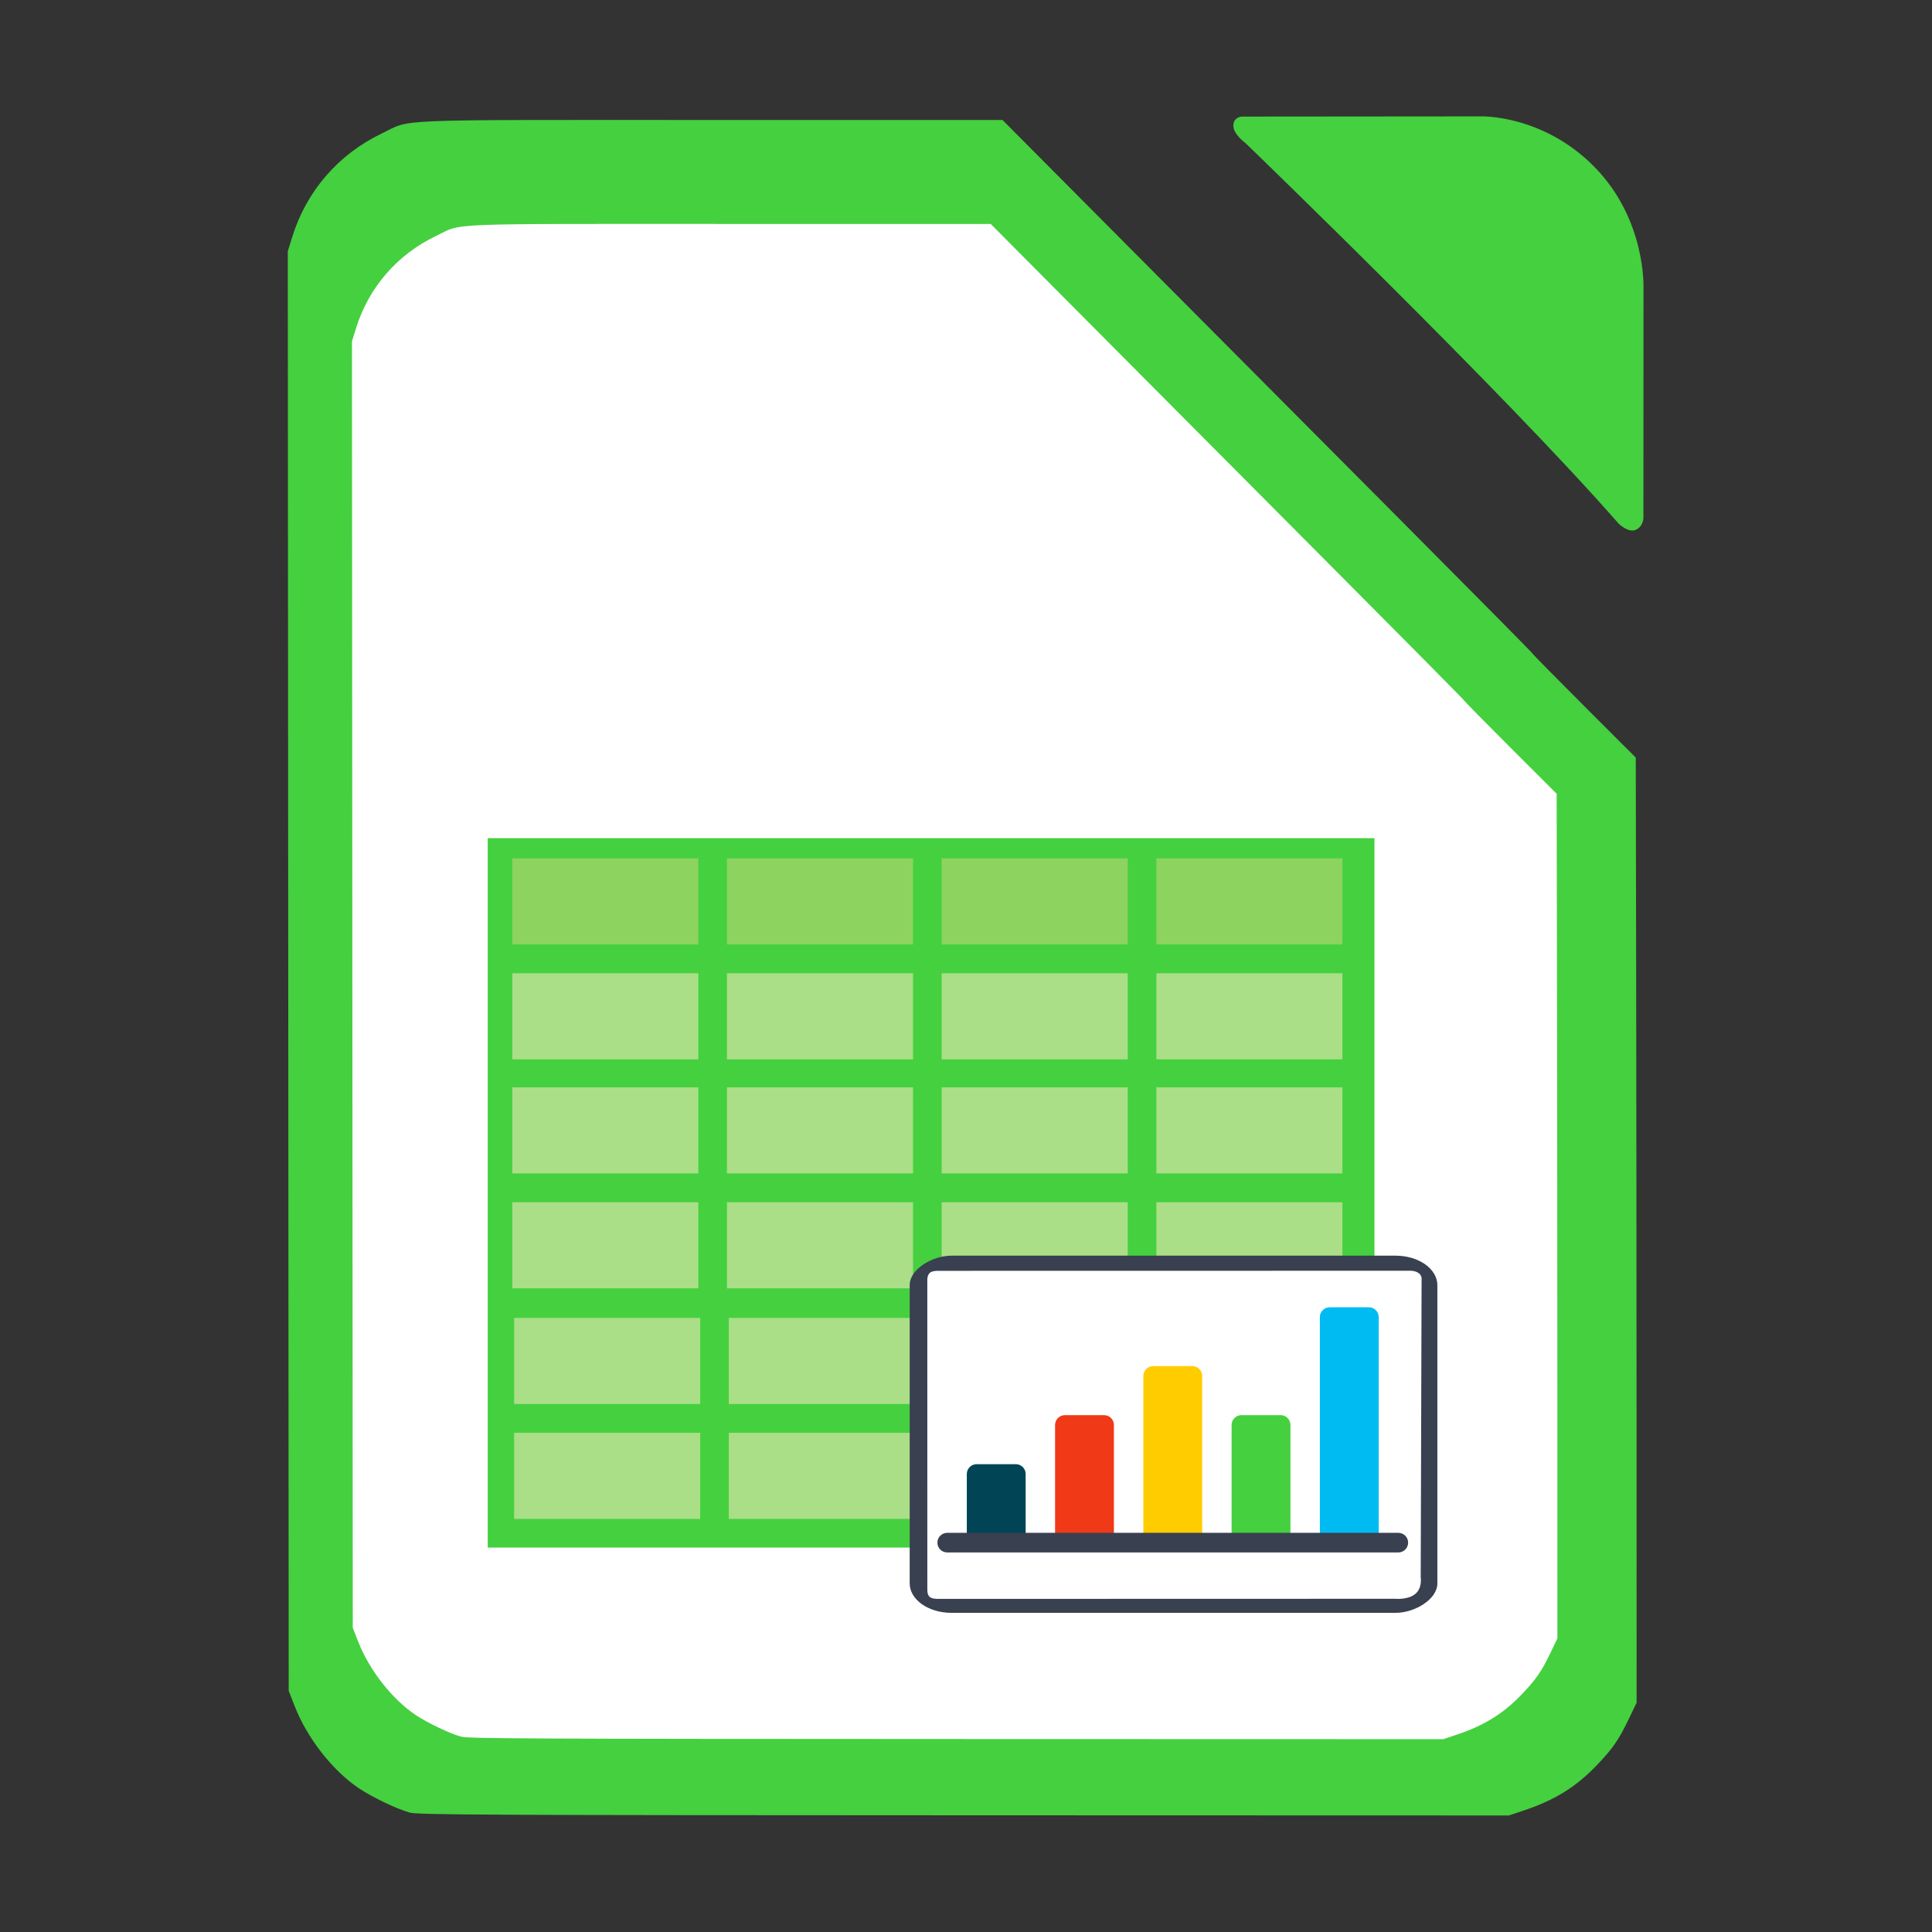 <?xml version="1.0" encoding="UTF-8" standalone="no"?>
<!-- Created with Inkscape (http://www.inkscape.org/) -->

<svg
   xmlns:dc="http://purl.org/dc/elements/1.1/"
   xmlns:cc="http://creativecommons.org/ns#"
   xmlns:rdf="http://www.w3.org/1999/02/22-rdf-syntax-ns#"
   xmlns:svg="http://www.w3.org/2000/svg"
   xmlns="http://www.w3.org/2000/svg"
   xmlns:sodipodi="http://sodipodi.sourceforge.net/DTD/sodipodi-0.dtd"
   xmlns:inkscape="http://www.inkscape.org/namespaces/inkscape"
   id="svg2"
   version="1.1"
   inkscape:version="0.48.5 r10040"
   width="512"
   height="512"
   sodipodi:docname="libreoffice3-calc.svg"
   viewBox="0 0 512 512">
  <rect x="0" y="0" width="512" height="512" fill="#333333" stroke="none"/>
  <defs
     id="defs6" />
  <sodipodi:namedview
     pagecolor="#ffffff"
     bordercolor="#666666"
     borderopacity="1"
     objecttolerance="10"
     gridtolerance="10"
     guidetolerance="10"
     inkscape:pageopacity="0"
     inkscape:pageshadow="2"
     inkscape:window-width="1366"
     inkscape:window-height="716"
     id="namedview4"
     showgrid="false"
     inkscape:zoom="0.70710678"
     inkscape:cx="207.03431"
     inkscape:cy="283.08202"
     inkscape:window-x="0"
     inkscape:window-y="0"
     inkscape:window-maximized="1"
     inkscape:current-layer="svg2" />
  <path
     inkscape:connector-curvature="0"
     id="path4306"
     d="M 108.635,480.366 C 105.337,479.48 98.642,476.285 95.1,473.908 88.162,469.25 81.397,460.607 78.117,452.207 L 76.508,448.087 76.386,257.348 76.264,66.61 l 1.181,-3.816 c 3.758,-12.139 12.247,-21.939 23.775,-27.449 8.098,-3.871 0.426,-3.559 87.234,-3.549 l 77.219,0.008 34.149,34.333 c 18.782,18.883 50.375,50.632 70.207,70.552 19.832,19.92 36.058,36.325 36.058,36.455 0,0.13 6.167,6.399 13.704,13.932 l 13.704,13.696 0.101,55.135 c 0.056,30.324 0.106,86.678 0.112,125.23 l 0.011,70.095 -2.091,4.349 c -2.649,5.511 -4.222,7.785 -8.446,12.207 -5.487,5.745 -11.132,9.25 -19.315,11.991 l -3.981,1.334 -144.392,-0.041 c -125.889,-0.035 -144.708,-0.126 -146.863,-0.705 z"
     style="fill:#45d03f;fill-opacity:1;stroke:none;stroke-width:0.449;stroke-opacity:1"
     sodipodi:nodetypes="csscccssscsssscsscssscscc" />
  <path
     style="fill:#45d03f;stroke:none;stroke-width:1px;stroke-linecap:butt;stroke-linejoin:miter;stroke-opacity:1;fill-opacity:1"
     d="M 428.942,138.756 C 398.77,104.228 330.03,37.884 330.03,37.884 c 0,0 -3.23,-2.311 -3.177,-4.619 0.053,-2.308 2.247,-2.369 2.247,-2.369 l 63.453,-0.054 c 0,0 16.388,-0.504 30.062,13.467 13.674,13.971 12.923,32 12.923,32 l -0.015,60.926 c 0,0 0.004,2.204 -1.972,3.155 -1.975,0.95 -4.61,-1.632 -4.61,-1.632 z"
     id="path2983"
     inkscape:connector-curvature="0"
     sodipodi:nodetypes="cczcczcczc" />
  <path
     inkscape:connector-curvature="0"
     id="path4306-3"
     d="m 122.201,460.23 c -2.947,-0.792 -8.931,-3.647 -12.096,-5.772 -6.201,-4.163 -12.246,-11.887 -15.178,-19.394 L 93.489,431.382 93.38,260.921 93.271,90.459 94.327,87.049 c 3.359,-10.848 10.945,-19.607 21.248,-24.531 7.237,-3.459 0.381,-3.18 77.96,-3.172 l 69.01,0.007 30.518,30.683 c 16.785,16.876 45.02,45.249 62.744,63.052 17.724,17.803 32.225,32.464 32.225,32.58 0,0.116 5.511,5.719 12.248,12.451 l 12.248,12.24 0.09,49.274 c 0.05,27.101 0.095,77.463 0.1,111.917 l 0.01,62.643 -1.868,3.886 c -2.368,4.925 -3.774,6.957 -7.548,10.909 -4.904,5.134 -9.948,8.266 -17.262,10.717 l -3.557,1.192 -129.042,-0.036 c -112.506,-0.031 -129.325,-0.112 -131.25,-0.629 z"
     style="fill:#ffffff;fill-opacity:1;stroke:none"
     sodipodi:nodetypes="csscccssscsssscsscssscscc" />
  <rect
     style="fill:#45d03f;fill-opacity:1;stroke:none"
     id="rect3932"
     width="235"
     height="188"
     x="129.25"
     y="222.125" />
  <rect
     style="fill:#8dd35f;fill-opacity:1;stroke:none"
     id="rect3771"
     width="49.31"
     height="22.822"
     x="135.756"
     y="227.47" />
  <rect
     style="fill:#8dd35f;fill-opacity:1;stroke:none"
     id="rect3771-7"
     width="49.31"
     height="22.822"
     x="192.653"
     y="227.47" />
  <rect
     style="fill:#8dd35f;fill-opacity:1;stroke:none"
     id="rect3771-7-5"
     width="49.31"
     height="22.822"
     x="249.549"
     y="227.47" />
  <rect
     style="fill:#8dd35f;fill-opacity:1;stroke:none"
     id="rect3771-7-5-3"
     width="49.31"
     height="22.822"
     x="306.446"
     y="227.47" />
  <rect
     style="fill:#aade87;fill-opacity:1;stroke:none"
     id="rect3771-5"
     width="49.31"
     height="22.822"
     x="135.756"
     y="257.921" />
  <rect
     style="fill:#aade87;fill-opacity:1;stroke:none"
     id="rect3771-7-6"
     width="49.31"
     height="22.822"
     x="192.653"
     y="257.921" />
  <rect
     style="fill:#aade87;fill-opacity:1;stroke:none"
     id="rect3771-7-5-2"
     width="49.31"
     height="22.822"
     x="249.549"
     y="257.921" />
  <rect
     style="fill:#aade87;fill-opacity:1;stroke:none"
     id="rect3771-7-5-3-9"
     width="49.31"
     height="22.822"
     x="306.446"
     y="257.921" />
  <rect
     style="fill:#aade87;fill-opacity:1;stroke:none"
     id="rect3771-1"
     width="49.31"
     height="22.822"
     x="135.756"
     y="288.152" />
  <rect
     style="fill:#aade87;fill-opacity:1;stroke:none"
     id="rect3771-7-2"
     width="49.31"
     height="22.822"
     x="192.653"
     y="288.152" />
  <rect
     style="fill:#aade87;fill-opacity:1;stroke:none"
     id="rect3771-7-5-7"
     width="49.31"
     height="22.822"
     x="249.549"
     y="288.152" />
  <rect
     style="fill:#aade87;fill-opacity:1;stroke:none"
     id="rect3771-7-5-3-0"
     width="49.31"
     height="22.822"
     x="306.446"
     y="288.152" />
  <rect
     style="fill:#aade87;fill-opacity:1;stroke:none"
     id="rect3771-5-9"
     width="49.31"
     height="22.822"
     x="135.756"
     y="318.603" />
  <rect
     style="fill:#aade87;fill-opacity:1;stroke:none"
     id="rect3771-7-6-3"
     width="49.31"
     height="22.822"
     x="192.653"
     y="318.603" />
  <rect
     style="fill:#aade87;fill-opacity:1;stroke:none"
     id="rect3771-7-5-2-6"
     width="49.31"
     height="22.822"
     x="249.549"
     y="318.603" />
  <rect
     style="fill:#aade87;fill-opacity:1;stroke:none"
     id="rect3771-7-5-3-9-0"
     width="49.31"
     height="22.822"
     x="306.446"
     y="318.603" />
  <rect
     style="fill:#aade87;fill-opacity:1;stroke:none"
     id="rect3771-6"
     width="49.31"
     height="22.822"
     x="136.244"
     y="349.257" />
  <rect
     style="fill:#aade87;fill-opacity:1;stroke:none"
     id="rect3771-7-26"
     width="49.31"
     height="22.822"
     x="193.14"
     y="349.257" />
  <rect
     style="fill:#aade87;fill-opacity:1;stroke:none"
     id="rect3771-7-5-1"
     width="49.31"
     height="22.822"
     x="250.037"
     y="349.257" />
  <rect
     style="fill:#aade87;fill-opacity:1;stroke:none"
     id="rect3771-7-5-3-8"
     width="49.31"
     height="22.822"
     x="306.933"
     y="349.257" />
  <rect
     style="fill:#aade87;fill-opacity:1;stroke:none"
     id="rect3771-5-7"
     width="49.31"
     height="22.822"
     x="136.244"
     y="379.708" />
  <rect
     style="fill:#aade87;fill-opacity:1;stroke:none"
     id="rect3771-7-6-9"
     width="49.31"
     height="22.822"
     x="193.14"
     y="379.708" />
  <rect
     style="fill:#aade87;fill-opacity:1;stroke:none"
     id="rect3771-7-5-2-2"
     width="49.31"
     height="22.822"
     x="250.037"
     y="379.708" />
  <rect
     style="fill:#aade87;fill-opacity:1;stroke:none"
     id="rect3771-7-5-3-9-02"
     width="49.31"
     height="22.822"
     x="306.933"
     y="379.708" />
  <g
     id="g3961"
     transform="matrix(0.368,0,0,0.368,48.981,250.925)">
    <rect
       transform="matrix(0,1,-1,0,0,0)"
       rx="21.248"
       ry="30.048"
       y="-902"
       x="222.392"
       height="380"
       width="257.215"
       id="rect3003"
       style="fill:#394050;fill-opacity:1;stroke:none" />
    <path
       sodipodi:nodetypes="cccczcczcczcczc"
       inkscape:connector-curvature="0"
       id="path3773"
       d="m 888.293,234.787 c -2.799,-1.831 -6.494,-1.539 -6.494,-1.539 l -316.33,0.054 -23.191,0.003 c 0,0 -3.627,-0.12 -5.518,1.235 -1.891,1.355 -2.069,4.582 -2.069,4.582 l 0.014,223.475 c 0,0 -0.256,3.743 1.577,5.427 1.833,1.684 5.906,1.536 5.906,1.536 l 329.589,-0.085 c 0,0 9.017,0.885 14.271,-3.435 5.254,-4.32 3.96,-12.046 3.96,-12.046 l 0.634,-214.343 c 0,0 0.448,-3.032 -2.35,-4.864 z"
       style="fill:#ffffff;stroke:none" />
    <path
       inkscape:connector-curvature="0"
       id="path17"
       d="m 725.571,429.053 h -28.249 c -3.9,0 -7.063,-3.163 -7.063,-7.063 V 308.992 c 0,-3.9 3.163,-7.063 7.063,-7.063 h 28.249 c 3.9,0 7.063,3.163 7.063,7.063 V 421.99 c 0,3.9 -3.163,7.063 -7.063,7.063 z"
       style="fill:#ffcc00" />
    <path
       inkscape:connector-curvature="0"
       id="path21"
       d="m 662.01,429.053 h -28.249 c -3.9,0 -7.063,-3.163 -7.063,-7.063 v -77.686 c 0,-3.9 3.163,-7.063 7.063,-7.063 h 28.249 c 3.9,0 7.063,3.163 7.063,7.063 V 421.99 c 0,3.9 -3.163,7.063 -7.063,7.063 z"
       style="fill:#f03916;fill-opacity:1" />
    <path
       inkscape:connector-curvature="0"
       id="path25"
       d="m 598.449,429.053 h -28.249 c -3.9,0 -7.063,-3.163 -7.063,-7.063 v -42.375 c 0,-3.9 3.163,-7.063 7.063,-7.063 h 28.249 c 3.9,0 7.063,3.163 7.063,7.063 V 421.99 c -7.9e-4,3.9 -3.163,7.063 -7.063,7.063 z"
       style="fill:#004455" />
    <path
       inkscape:connector-curvature="0"
       id="path29"
       d="m 789.132,429.053 h -28.249 c -3.9,0 -7.063,-3.163 -7.063,-7.063 v -77.686 c 0,-3.9 3.163,-7.063 7.063,-7.063 h 28.249 c 3.9,0 7.063,3.163 7.063,7.063 V 421.99 c 0,3.9 -3.163,7.063 -7.063,7.063 z"
       style="fill:#45d03f;fill-opacity:1" />
    <path
       inkscape:connector-curvature="0"
       id="path33"
       d="m 852.694,429.053 h -28.249 c -3.9,0 -7.063,-3.163 -7.063,-7.063 V 266.618 c 0,-3.9 3.163,-7.063 7.063,-7.063 h 28.249 c 3.9,0 7.063,3.163 7.063,7.063 V 421.99 c -8e-4,3.9 -3.163,7.063 -7.063,7.063 z"
       style="fill:#00bbf2;fill-opacity:1" />
    <path
       inkscape:connector-curvature="0"
       id="path37"
       d="M 873.881,436.114 H 549.012 c -3.9,0 -7.063,-3.163 -7.063,-7.063 l 0,0 c 0,-3.9 3.163,-7.063 7.063,-7.063 h 324.869 c 3.9,0 7.063,3.163 7.063,7.063 l 0,0 c -8e-4,3.902 -3.163,7.063 -7.064,7.063 z"
       style="fill:#394050" />
  </g>
</svg>
